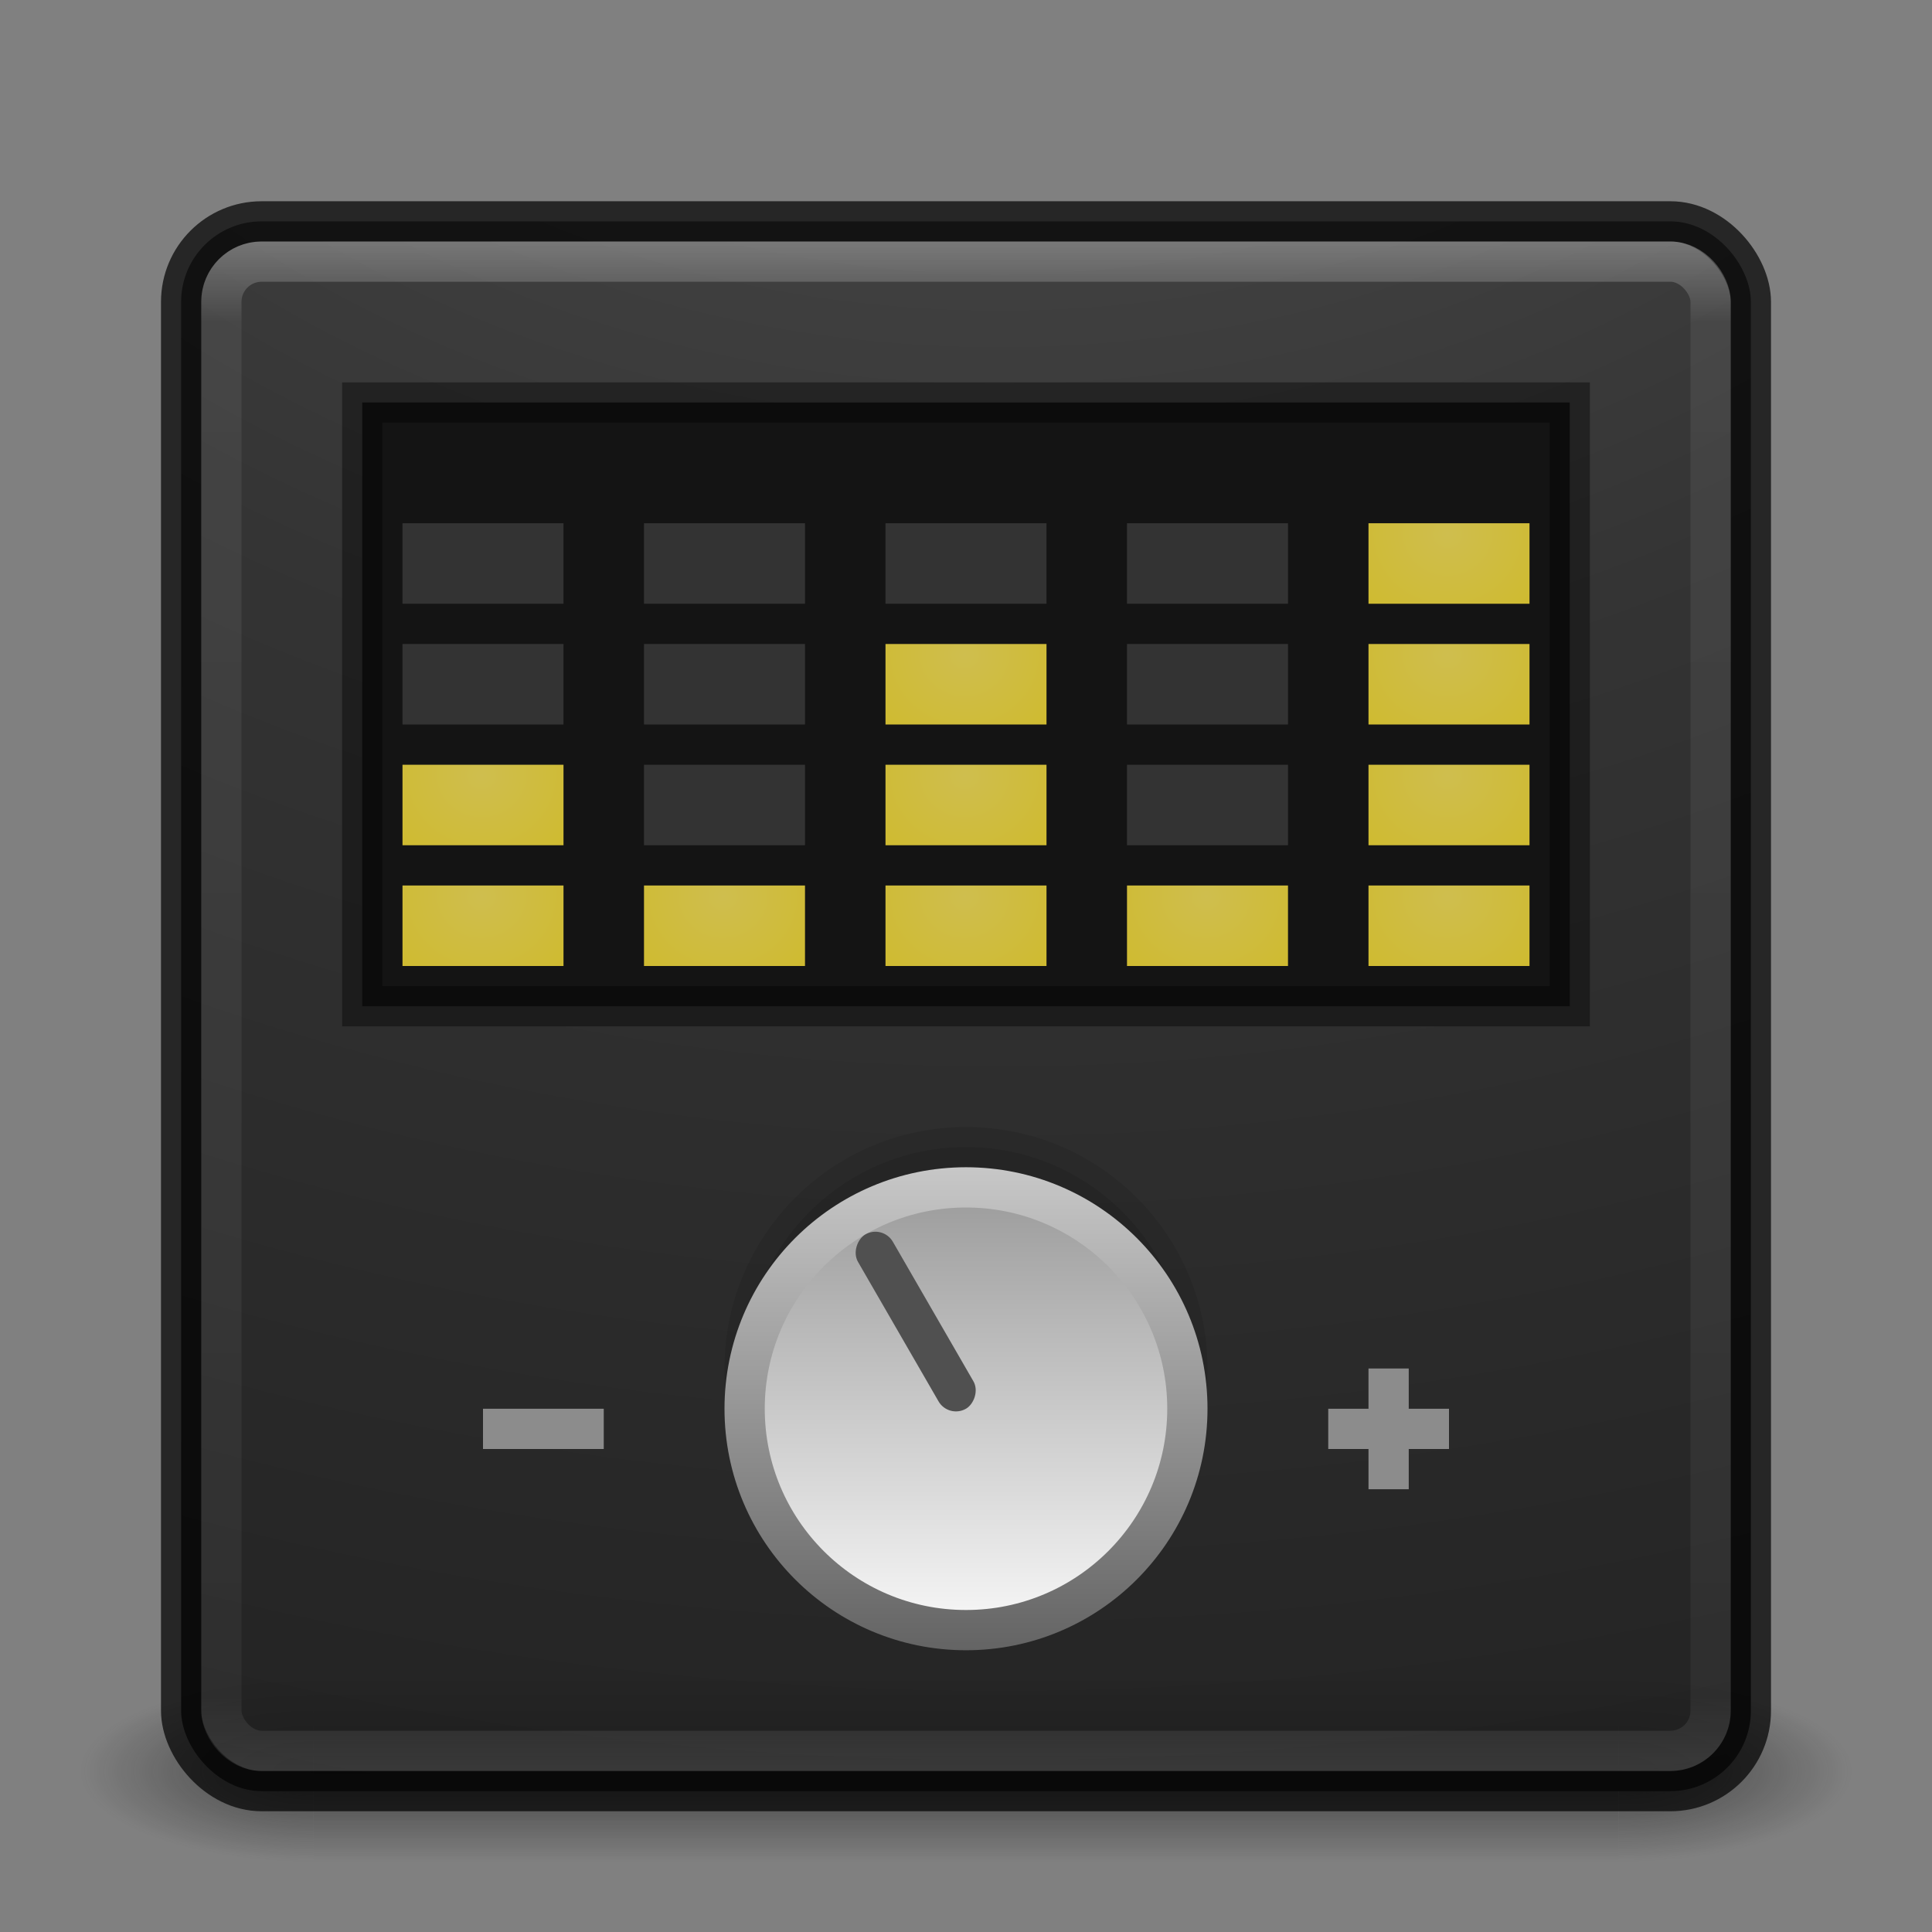 <?xml version="1.0" encoding="UTF-8" standalone="no"?>
<!-- Created with Inkscape (http://www.inkscape.org/) -->

<svg
   xmlns:dc="http://purl.org/dc/elements/1.1/"
   xmlns:cc="http://creativecommons.org/ns#"
   xmlns:rdf="http://www.w3.org/1999/02/22-rdf-syntax-ns#"
   xmlns:svg="http://www.w3.org/2000/svg"
   xmlns="http://www.w3.org/2000/svg"
   xmlns:xlink="http://www.w3.org/1999/xlink"
   xmlns:sodipodi="http://sodipodi.sourceforge.net/DTD/sodipodi-0.dtd"
   xmlns:inkscape="http://www.inkscape.org/namespaces/inkscape"
   version="1.1"
   width="48"
   height="48"
   id="svg4296"
   inkscape:version="0.91 r"
   sodipodi:docname="audio-recorder.svg">
  <rect width="100%" height="100%" fill="#808080" stroke="none"/>
  <sodipodi:namedview
     pagecolor="#ffffff"
     bordercolor="#666666"
     borderopacity="1"
     objecttolerance="10"
     gridtolerance="10"
     guidetolerance="10"
     inkscape:pageopacity="0"
     inkscape:pageshadow="2"
     inkscape:window-width="1332"
     inkscape:window-height="976"
     id="namedview66"
     showgrid="true"
     inkscape:zoom="19.904335"
     inkscape:cx="15.157714"
     inkscape:cy="22.375002"
     inkscape:window-x="286"
     inkscape:window-y="24"
     inkscape:window-maximized="0"
     inkscape:current-layer="svg4296"
     showguides="false">
    <inkscape:grid
       type="xygrid"
       id="grid4213" />
  </sodipodi:namedview>
  <defs
     id="defs4298">
    <linearGradient
       id="linearGradient3895">
      <stop
         id="stop3897"
         style="stop-color:#ffffff;stop-opacity:1"
         offset="0" />
      <stop
         id="stop3899"
         style="stop-color:#ffffff;stop-opacity:0.235"
         offset="0.053" />
      <stop
         id="stop3901"
         style="stop-color:#ffffff;stop-opacity:0.157"
         offset="0.951" />
      <stop
         id="stop3903"
         style="stop-color:#ffffff;stop-opacity:0.392"
         offset="1" />
    </linearGradient>
    <linearGradient
       x1="20"
       y1="26"
       x2="20"
       y2="13"
       id="linearGradient4183"
       xlink:href="#linearGradient3680-6-6-6-3"
       gradientUnits="userSpaceOnUse"
       gradientTransform="translate(0,1)" />
    <linearGradient
       id="linearGradient3680-6-6-6-3">
      <stop
         id="stop3682-4-6-1-3"
         style="stop-color:#dcdcdc;stop-opacity:1"
         offset="0" />
      <stop
         id="stop3684-8-5-8-0"
         style="stop-color:#ffffff;stop-opacity:1"
         offset="1" />
    </linearGradient>
    <linearGradient
       x1="24"
       y1="5"
       x2="24"
       y2="43"
       id="linearGradient3982"
       xlink:href="#linearGradient3924-1"
       gradientUnits="userSpaceOnUse"
       gradientTransform="translate(4e-6,1)" />
    <linearGradient
       id="linearGradient3924-1">
      <stop
         id="stop3926-3"
         style="stop-color:#ffffff;stop-opacity:1"
         offset="0" />
      <stop
         id="stop3928-91"
         style="stop-color:#ffffff;stop-opacity:0.235"
         offset="0.063" />
      <stop
         id="stop3930-6"
         style="stop-color:#ffffff;stop-opacity:0.157"
         offset="0.951" />
      <stop
         id="stop3932-6"
         style="stop-color:#ffffff;stop-opacity:0.392"
         offset="1" />
    </linearGradient>
    <radialGradient
       cx="4.993"
       cy="43.5"
       r="2.5"
       fx="4.993"
       fy="43.5"
       id="radialGradient3963"
       xlink:href="#linearGradient3688-166-749"
       gradientUnits="userSpaceOnUse"
       gradientTransform="matrix(2.004,0,0,1.4,27.988,-17.4)" />
    <linearGradient
       id="linearGradient3688-166-749">
      <stop
         id="stop2883"
         style="stop-color:#181818;stop-opacity:1"
         offset="0" />
      <stop
         id="stop2885"
         style="stop-color:#181818;stop-opacity:0"
         offset="1" />
    </linearGradient>
    <radialGradient
       cx="4.993"
       cy="43.5"
       r="2.5"
       fx="4.993"
       fy="43.5"
       id="radialGradient3965"
       xlink:href="#linearGradient3688-464-309"
       gradientUnits="userSpaceOnUse"
       gradientTransform="matrix(2.004,0,0,1.4,-20.012,-104.4)" />
    <linearGradient
       id="linearGradient3688-464-309">
      <stop
         id="stop2889"
         style="stop-color:#181818;stop-opacity:1"
         offset="0" />
      <stop
         id="stop2891"
         style="stop-color:#181818;stop-opacity:0"
         offset="1" />
    </linearGradient>
    <linearGradient
       x1="25.058"
       y1="47.028"
       x2="25.058"
       y2="39.999"
       id="linearGradient3967"
       xlink:href="#linearGradient3702-501-757"
       gradientUnits="userSpaceOnUse" />
    <linearGradient
       id="linearGradient3702-501-757">
      <stop
         id="stop2895"
         style="stop-color:#181818;stop-opacity:0"
         offset="0" />
      <stop
         id="stop2897"
         style="stop-color:#181818;stop-opacity:1"
         offset="0.5" />
      <stop
         id="stop2899"
         style="stop-color:#181818;stop-opacity:0"
         offset="1" />
    </linearGradient>
    <linearGradient
       x1="20"
       y1="26"
       x2="20"
       y2="13"
       id="linearGradient3018"
       xlink:href="#linearGradient3680-6-6-6-3"
       gradientUnits="userSpaceOnUse"
       gradientTransform="translate(0,1)" />
    <linearGradient
       x1="24"
       y1="5"
       x2="24"
       y2="43"
       id="linearGradient3024"
       xlink:href="#linearGradient3895"
       gradientUnits="userSpaceOnUse"
       gradientTransform="translate(4e-6,1)" />
    <radialGradient
       cx="4.993"
       cy="43.5"
       r="2.5"
       fx="4.993"
       fy="43.5"
       id="radialGradient3038"
       xlink:href="#linearGradient3688-166-749"
       gradientUnits="userSpaceOnUse"
       gradientTransform="matrix(2.004,0,0,1.4,27.988,-17.4)" />
    <radialGradient
       cx="4.993"
       cy="43.5"
       r="2.5"
       fx="4.993"
       fy="43.5"
       id="radialGradient3040"
       xlink:href="#linearGradient3688-464-309"
       gradientUnits="userSpaceOnUse"
       gradientTransform="matrix(2.004,0,0,1.4,-20.012,-104.4)" />
    <linearGradient
       x1="25.058"
       y1="47.028"
       x2="25.058"
       y2="39.999"
       id="linearGradient3042"
       xlink:href="#linearGradient3702-501-757"
       gradientUnits="userSpaceOnUse" />
    <radialGradient
       cx="6.73"
       cy="9.957"
       r="12.672"
       fx="6.2"
       fy="9.957"
       id="radialGradient3031"
       xlink:href="#linearGradient2867-449-88-871-390-598-476-591-434-148-57-177-8-3-3-6-4-8-8-8"
       gradientUnits="userSpaceOnUse"
       gradientTransform="matrix(0,9.498,-11.66,0,140.931,-79.161)" />
    <linearGradient
       id="linearGradient2867-449-88-871-390-598-476-591-434-148-57-177-8-3-3-6-4-8-8-8">
      <stop
         id="stop3750-1-0-7-6-6-1-3-9"
         style="stop-color:#ffcd7d;stop-opacity:1"
         offset="0" />
      <stop
         id="stop3752-3-7-4-0-32-8-923-0"
         style="stop-color:#fc8f36;stop-opacity:1"
         offset="0.262" />
      <stop
         id="stop3754-1-8-5-2-7-6-7-1"
         style="stop-color:#e23a0e;stop-opacity:1"
         offset="0.705" />
      <stop
         id="stop3756-1-6-2-6-6-1-96-6"
         style="stop-color:#ac441f;stop-opacity:1"
         offset="1" />
    </linearGradient>
    <radialGradient
       cx="7.118"
       cy="9.957"
       r="12.672"
       fx="7.118"
       fy="9.957"
       id="radialGradient3054-6"
       xlink:href="#linearGradient2867-449-88-871-390-598-476-591-434-148-57-177-8-3-3-6-4-8-8-8-5"
       gradientUnits="userSpaceOnUse"
       gradientTransform="matrix(0,9.14,-11.221,0,136.563,-77.888)" />
    <linearGradient
       id="linearGradient2867-449-88-871-390-598-476-591-434-148-57-177-8-3-3-6-4-8-8-8-5">
      <stop
         id="stop3750-1-0-7-6-6-1-3-9-3"
         style="stop-color:#505050;stop-opacity:1"
         offset="0" />
      <stop
         id="stop3752-3-7-4-0-32-8-923-0-7"
         style="stop-color:#2b2b2b;stop-opacity:1"
         offset="0.262" />
      <stop
         id="stop3754-1-8-5-2-7-6-7-1-9"
         style="stop-color:#0a0a0a;stop-opacity:1"
         offset="0.705" />
      <stop
         id="stop3756-1-6-2-6-6-1-96-6-0"
         style="stop-color:#000000;stop-opacity:1"
         offset="1" />
    </linearGradient>
    <radialGradient
       cx="6.73"
       cy="9.957"
       r="12.672"
       fx="6.2"
       fy="9.957"
       id="radialGradient3077"
       xlink:href="#linearGradient2867-449-88-871-390-598-476-591-434-148-57-177-8-3-3-6-4-8-8-8-5"
       gradientUnits="userSpaceOnUse"
       gradientTransform="matrix(0,9.498,-11.66,0,136.431,-84.661)" />
    <linearGradient
       x1="20"
       y1="26"
       x2="20"
       y2="13"
       id="linearGradient3018-5"
       xlink:href="#linearGradient3680-6-6-6-3-7"
       gradientUnits="userSpaceOnUse"
       gradientTransform="translate(0,1)" />
    <linearGradient
       id="linearGradient3680-6-6-6-3-7">
      <stop
         id="stop3682-4-6-1-3-7"
         style="stop-color:#dcdcdc;stop-opacity:1"
         offset="0" />
      <stop
         id="stop3684-8-5-8-0-2"
         style="stop-color:#ffffff;stop-opacity:1"
         offset="1" />
    </linearGradient>
    <linearGradient
       x1="20"
       y1="26"
       x2="20"
       y2="13"
       id="linearGradient3950"
       xlink:href="#linearGradient3680-6-6-6-3-7"
       gradientUnits="userSpaceOnUse"
       gradientTransform="translate(-20,-24)" />
    <linearGradient
       x1="5.486"
       y1="32.174"
       x2="12.297"
       y2="27.666"
       id="linearGradient4185-9"
       xlink:href="#linearGradient4152"
       gradientUnits="userSpaceOnUse"
       gradientTransform="matrix(1.586,-0.495,0.45,1.441,-20.298,-6.717)" />
    <linearGradient
       id="linearGradient4152">
      <stop
         style="stop-color:#788492;stop-opacity:1"
         offset="0"
         id="stop4154" />
      <stop
         style="stop-color:#fafafa;stop-opacity:1"
         offset="1"
         id="stop4156" />
    </linearGradient>
    <linearGradient
       x1="16.921"
       y1="41.527"
       x2="14.717"
       y2="27.556"
       id="linearGradient4158-8"
       xlink:href="#linearGradient4152"
       gradientUnits="userSpaceOnUse"
       gradientTransform="matrix(1.228,-0.383,0.383,1.228,-13.821,-0.942)" />
    <radialGradient
       inkscape:collect="always"
       xlink:href="#linearGradient4219"
       id="radialGradient4120"
       cx="11.969"
       cy="21.531"
       fx="11.969"
       fy="21.531"
       r="2"
       gradientTransform="matrix(-1.2940436e-8,1.383,-1.47,-1.3751849e-8,43.615,5.712)"
       gradientUnits="userSpaceOnUse" />
    <linearGradient
       id="linearGradient4114">
      <stop
         style="stop-color:#4ec6cf;stop-opacity:1;"
         offset="0"
         id="stop4116" />
      <stop
         style="stop-color:#2e8fcf;stop-opacity:1;"
         offset="1"
         id="stop4118" />
    </linearGradient>
    <radialGradient
       inkscape:collect="always"
       xlink:href="#linearGradient4219"
       id="radialGradient4124"
       gradientUnits="userSpaceOnUse"
       gradientTransform="matrix(-1.2940436e-8,1.383,-1.47,-1.3751849e-8,49.615,5.712)"
       cx="11.969"
       cy="21.531"
       fx="11.969"
       fy="21.531"
       r="2" />
    <radialGradient
       inkscape:collect="always"
       xlink:href="#linearGradient4219"
       id="radialGradient4128"
       gradientUnits="userSpaceOnUse"
       gradientTransform="matrix(-1.2940436e-8,1.383,-1.47,-1.3751849e-8,55.615,5.712)"
       cx="11.969"
       cy="21.531"
       fx="11.969"
       fy="21.531"
       r="2" />
    <radialGradient
       inkscape:collect="always"
       xlink:href="#linearGradient4219"
       id="radialGradient4132"
       gradientUnits="userSpaceOnUse"
       gradientTransform="matrix(-1.2940436e-8,1.383,-1.47,-1.3751849e-8,61.615,5.712)"
       cx="11.969"
       cy="21.531"
       fx="11.969"
       fy="21.531"
       r="2" />
    <radialGradient
       inkscape:collect="always"
       xlink:href="#linearGradient4219"
       id="radialGradient4136"
       gradientUnits="userSpaceOnUse"
       gradientTransform="matrix(-1.2940436e-8,1.383,-1.47,-1.3751849e-8,67.615,5.712)"
       cx="11.969"
       cy="21.531"
       fx="11.969"
       fy="21.531"
       r="2" />
    <radialGradient
       inkscape:collect="always"
       xlink:href="#linearGradient4219"
       id="radialGradient4140"
       gradientUnits="userSpaceOnUse"
       gradientTransform="matrix(-1.2940436e-8,1.383,-1.47,-1.3751849e-8,55.615,2.712)"
       cx="11.969"
       cy="21.531"
       fx="11.969"
       fy="21.531"
       r="2" />
    <radialGradient
       inkscape:collect="always"
       xlink:href="#linearGradient4219"
       id="radialGradient4144"
       gradientUnits="userSpaceOnUse"
       gradientTransform="matrix(-1.2940436e-8,1.383,-1.47,-1.3751849e-8,55.615,-0.288)"
       cx="11.969"
       cy="21.531"
       fx="11.969"
       fy="21.531"
       r="2" />
    <radialGradient
       inkscape:collect="always"
       xlink:href="#linearGradient4219"
       id="radialGradient4148"
       gradientUnits="userSpaceOnUse"
       gradientTransform="matrix(-1.2940436e-8,1.383,-1.47,-1.3751849e-8,43.615,2.712)"
       cx="11.969"
       cy="21.531"
       fx="11.969"
       fy="21.531"
       r="2" />
    <radialGradient
       inkscape:collect="always"
       xlink:href="#linearGradient4219"
       id="radialGradient4152"
       gradientUnits="userSpaceOnUse"
       gradientTransform="matrix(-1.2940436e-8,1.383,-1.47,-1.3751849e-8,67.615,2.712)"
       cx="11.969"
       cy="21.531"
       fx="11.969"
       fy="21.531"
       r="2" />
    <radialGradient
       inkscape:collect="always"
       xlink:href="#linearGradient4219"
       id="radialGradient4156"
       gradientUnits="userSpaceOnUse"
       gradientTransform="matrix(-1.2940436e-8,1.383,-1.47,-1.3751849e-8,67.615,-0.288)"
       cx="11.969"
       cy="21.531"
       fx="11.969"
       fy="21.531"
       r="2" />
    <radialGradient
       inkscape:collect="always"
       xlink:href="#linearGradient4219"
       id="radialGradient4160"
       gradientUnits="userSpaceOnUse"
       gradientTransform="matrix(-1.2940436e-8,1.383,-1.47,-1.3751849e-8,67.615,-3.288)"
       cx="11.969"
       cy="21.531"
       fx="11.969"
       fy="21.531"
       r="2" />
    <linearGradient
       gradientTransform="matrix(0.936,0,0,0.936,0.305,1.292)"
       inkscape:collect="always"
       xlink:href="#linearGradient4164"
       id="linearGradient4170"
       x1="25.784"
       y1="42.832"
       x2="25.784"
       y2="29.506"
       gradientUnits="userSpaceOnUse" />
    <linearGradient
       id="linearGradient4164">
      <stop
         style="stop-color:#ffffff;stop-opacity:1;"
         offset="0"
         id="stop4166" />
      <stop
         style="stop-color:#969696;stop-opacity:1;"
         offset="1"
         id="stop4168" />
    </linearGradient>
    <linearGradient
       gradientTransform="matrix(0.936,0,0,0.936,0.305,1.292)"
       inkscape:collect="always"
       xlink:href="#linearGradient4172"
       id="linearGradient4178"
       x1="21.178"
       y1="29.506"
       x2="21.178"
       y2="42.409"
       gradientUnits="userSpaceOnUse" />
    <linearGradient
       id="linearGradient4172">
      <stop
         style="stop-color:#c8c8c8;stop-opacity:1;"
         offset="0"
         id="stop4174" />
      <stop
         style="stop-color:#646464;stop-opacity:1;"
         offset="1"
         id="stop4176" />
    </linearGradient>
    <linearGradient
       id="linearGradient4219">
      <stop
         id="stop4221"
         offset="0"
         style="stop-color:#cfbe4e;stop-opacity:1" />
      <stop
         id="stop4223"
         offset="1"
         style="stop-color:#cfba2e;stop-opacity:1" />
    </linearGradient>
  </defs>
  <g
     transform="matrix(1.158,0,0,0.643,-3.789,16.036)"
     id="g3712-5"
     style="opacity:0.6">
    <rect
       width="5"
       height="7"
       x="38"
       y="40"
       id="rect2801-3"
       style="fill:url(#radialGradient3038);fill-opacity:1;stroke:none" />
    <rect
       width="5"
       height="7"
       x="-10"
       y="-47"
       transform="scale(-1,-1)"
       id="rect3696-6"
       style="fill:url(#radialGradient3040);fill-opacity:1;stroke:none" />
    <rect
       width="28"
       height="7"
       x="10"
       y="40"
       id="rect3700-4"
       style="fill:url(#linearGradient3042);fill-opacity:1;stroke:none" />
  </g>
  <rect
     width="39"
     height="39"
     rx="2"
     ry="2"
     x="4.5"
     y="5.5"
     id="rect5505-21"
     style="opacity:0.9;color:#000000;fill:url(#radialGradient3054-6);fill-opacity:1;fill-rule:nonzero;stroke:none;stroke-width:1;marker:none;visibility:visible;display:inline;overflow:visible;enable-background:accumulate" />
  <rect
     width="39"
     height="39"
     rx="2"
     ry="2"
     x="4.5"
     y="5.5"
     id="rect5505-21-3-2"
     style="opacity:0.7;color:#000000;fill:none;stroke:#000000;stroke-width:1;stroke-linecap:round;stroke-linejoin:round;stroke-miterlimit:4;stroke-opacity:1;stroke-dasharray:none;stroke-dashoffset:0;marker:none;visibility:visible;display:inline;overflow:visible;enable-background:accumulate" />
  <rect
     width="37"
     height="37"
     rx="1"
     ry="1"
     x="5.5"
     y="6.5"
     id="rect6741"
     style="opacity:0.3;fill:none;stroke:url(#linearGradient3024);stroke-width:1;stroke-linecap:round;stroke-linejoin:round;stroke-miterlimit:4;stroke-opacity:1;stroke-dasharray:none;stroke-dashoffset:0" />
  <circle
     r="5.5"
     cy="34"
     cx="24"
     id="path4205"
     style="opacity:0.1;fill:#000000;fill-opacity:1;fill-rule:nonzero;stroke:#000000;stroke-width:1;stroke-miterlimit:4;stroke-dasharray:none;stroke-opacity:1" />
  <rect
     style="fill:#141414;fill-opacity:1;fill-rule:nonzero;stroke:none"
     id="rect3275"
     width="30"
     height="15"
     x="9"
     y="10" />
  <rect
     style="fill:url(#radialGradient4120);fill-opacity:1.0;fill-rule:nonzero;stroke:none"
     id="rect4045"
     width="4"
     height="2"
     x="10"
     y="22" />
  <rect
     style="fill:#333333;fill-opacity:1;fill-rule:nonzero;stroke:none"
     id="rect4057"
     width="4"
     height="2"
     x="16"
     y="19" />
  <rect
     style="fill:#333333;fill-opacity:1;fill-rule:nonzero;stroke:none"
     id="rect4061"
     width="4"
     height="2"
     x="28"
     y="19" />
  <rect
     style="fill:#333333;fill-opacity:1;fill-rule:nonzero;stroke:none"
     id="rect4065"
     width="4"
     height="2"
     x="10"
     y="16" />
  <rect
     y="16"
     x="16"
     height="2"
     width="4"
     id="rect4067"
     style="fill:#333333;fill-opacity:1;fill-rule:nonzero;stroke:none" />
  <rect
     y="16"
     x="28"
     height="2"
     width="4"
     id="rect4071"
     style="fill:#333333;fill-opacity:1;fill-rule:nonzero;stroke:none" />
  <rect
     y="13"
     x="10"
     height="2"
     width="4"
     id="rect4075"
     style="fill:#333333;fill-opacity:1;fill-rule:nonzero;stroke:none" />
  <rect
     style="fill:#333333;fill-opacity:1;fill-rule:nonzero;stroke:none"
     id="rect4077"
     width="4"
     height="2"
     x="16"
     y="13" />
  <rect
     y="13"
     x="22"
     height="2"
     width="4"
     id="rect4079"
     style="fill:#333333;fill-opacity:1;fill-rule:nonzero;stroke:none" />
  <rect
     style="fill:#333333;fill-opacity:1;fill-rule:nonzero;stroke:none"
     id="rect4081"
     width="4"
     height="2"
     x="28"
     y="13" />
  <rect
     y="22"
     x="16"
     height="2"
     width="4"
     id="rect4122"
     style="fill:url(#radialGradient4124);fill-opacity:1.0;fill-rule:nonzero;stroke:none" />
  <rect
     y="22"
     x="22"
     height="2"
     width="4"
     id="rect4126"
     style="fill:url(#radialGradient4128);fill-opacity:1.0;fill-rule:nonzero;stroke:none" />
  <rect
     y="22"
     x="28"
     height="2"
     width="4"
     id="rect4130"
     style="fill:url(#radialGradient4132);fill-opacity:1.0;fill-rule:nonzero;stroke:none" />
  <rect
     y="22"
     x="34"
     height="2"
     width="4"
     id="rect4134"
     style="fill:url(#radialGradient4136);fill-opacity:1.0;fill-rule:nonzero;stroke:none" />
  <rect
     style="fill:url(#radialGradient4140);fill-opacity:1.0;fill-rule:nonzero;stroke:none"
     id="rect4138"
     width="4"
     height="2"
     x="22"
     y="19" />
  <rect
     style="fill:url(#radialGradient4144);fill-opacity:1.0;fill-rule:nonzero;stroke:none"
     id="rect4142"
     width="4"
     height="2"
     x="22"
     y="16" />
  <rect
     y="19"
     x="10"
     height="2"
     width="4"
     id="rect4146"
     style="fill:url(#radialGradient4148);fill-opacity:1.0;fill-rule:nonzero;stroke:none" />
  <rect
     style="fill:url(#radialGradient4152);fill-opacity:1.0;fill-rule:nonzero;stroke:none"
     id="rect4150"
     width="4"
     height="2"
     x="34"
     y="19" />
  <rect
     style="fill:url(#radialGradient4156);fill-opacity:1.0;fill-rule:nonzero;stroke:none"
     id="rect4154"
     width="4"
     height="2"
     x="34"
     y="16" />
  <rect
     style="fill:url(#radialGradient4160);fill-opacity:1.0;fill-rule:nonzero;stroke:none"
     id="rect4158"
     width="4"
     height="2"
     x="34"
     y="13" />
  <circle
     r="5.5"
     cy="35"
     cx="24"
     style="opacity:1;fill:url(#linearGradient4170);fill-opacity:1;fill-rule:nonzero;stroke:url(#linearGradient4178);stroke-width:1;stroke-miterlimit:4;stroke-dasharray:none;stroke-opacity:1"
     id="path4162" />
  <rect
     style="fill:#8c8c8c;fill-opacity:1;fill-rule:nonzero;stroke:none"
     id="rect4180"
     width="3"
     height="1"
     x="12"
     y="35" />
  <path
     inkscape:connector-curvature="0"
     style="fill:#8c8c8c;fill-opacity:1;fill-rule:nonzero;stroke:none"
     d="m 34,34 0,1 -1,0 0,1 1,0 0,1 1,0 0,-1 1,0 0,-1 -1,0 0,-1 -1,0 z"
     id="rect4187" />
  <rect
     style="fill:#505050;fill-opacity:1;fill-rule:nonzero;stroke:none"
     id="rect4192"
     width="5"
     height="1"
     x="37.311"
     y="-3.785"
     rx="0.5"
     ry="0.5"
     transform="matrix(0.5,0.866,-0.866,0.5,0,0)"
     inkscape:transform-center-y="-2.1650635"
     inkscape:transform-center-x="1.2499999" />
  <rect
     y="10"
     x="9"
     height="15"
     width="30"
     id="rect4474"
     style="opacity:0.4;fill:none;fill-opacity:1;fill-rule:nonzero;stroke:#000000;stroke-opacity:1" />
</svg>

